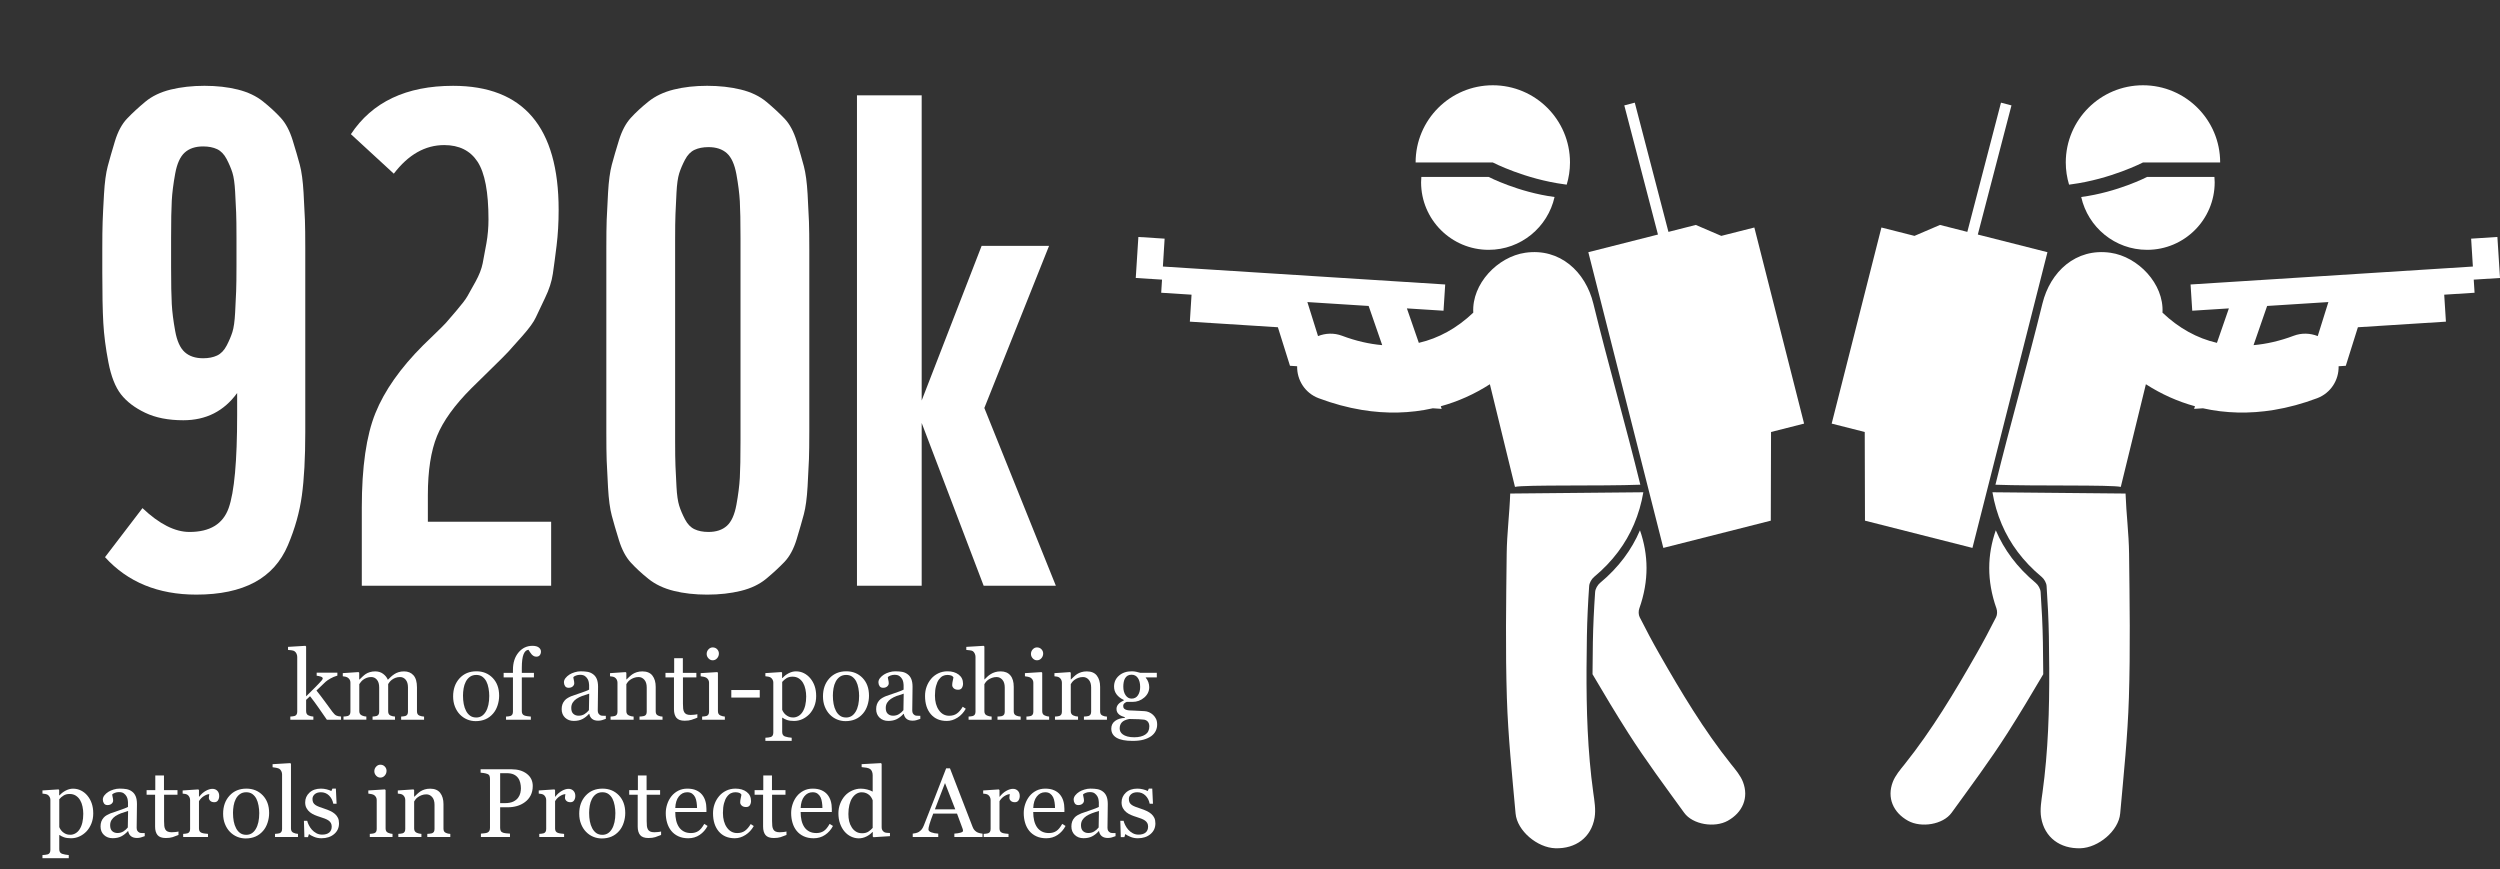 <?xml version="1.0" encoding="utf-8"?>
<!-- Generator: Adobe Illustrator 16.0.0, SVG Export Plug-In . SVG Version: 6.00 Build 0)  -->
<!DOCTYPE svg PUBLIC "-//W3C//DTD SVG 1.1//EN" "http://www.w3.org/Graphics/SVG/1.1/DTD/svg11.dtd">
<svg version="1.1" id="Layer_1" xmlns="http://www.w3.org/2000/svg" xmlns:xlink="http://www.w3.org/1999/xlink" x="0px" y="0px"
	 width="358.049px" height="124.493px" viewBox="0 0 358.049 124.493" enable-background="new 0 0 358.049 124.493"
	 xml:space="preserve">
<rect x="0" y="0" width="358.049" height="124.493" fill="#333333" stroke="none"/>
<g>
	<g>
		<path fill="#FFFFFF" d="M170.41,46.067l12.608,0.801l1.732,5.519l1.027,0.066c-0.047,1.967,1.123,3.841,3.07,4.576
			c2.086,0.786,4.157,1.344,6.193,1.68c3.518,0.58,6.93,0.491,10.169-0.234l1.269,0.082l-0.131-0.375
			c2.467-0.675,4.823-1.732,7.033-3.153c1.198,4.901,2.396,9.802,3.594,14.704c1.346-0.322,12.4-0.1,17.953-0.314
			c-2.016-8.242-4.714-17.696-6.728-25.937c-1.113-4.558-4.784-7.999-9.75-7.284c-3.937,0.567-7.681,4.439-7.447,8.58
			c-2.327,2.212-4.948,3.667-7.799,4.325l-1.709-4.936l5.246,0.333l0.241-3.758l-40.433-2.569l0.249-3.994l-3.76-0.241l-0.374,5.872
			l3.762,0.238l-0.118,1.878l4.346,0.277L170.41,46.067z M187.242,43.261l8.774,0.558l1.944,5.613
			c-1.856-0.164-3.771-0.598-5.749-1.344c-1.16-0.435-2.377-0.377-3.443,0.047L187.242,43.261z"/>
	</g>
	<g>
		<polygon fill="#FFFFFF" points="227.479,36.12 237.452,33.59 232.631,15.095 234.132,14.703 238.954,33.21 242.87,32.215 
			246.522,33.783 251.256,32.583 258.381,60.668 253.647,61.869 253.612,74.569 238.222,78.472 		"/>
	</g>
	<g>
		<path fill="#FFFFFF" d="M222.642,28.215c-0.966,4.327-4.824,7.566-9.441,7.566c-5.342,0-9.674-4.333-9.674-9.678
			c0-0.259,0.018-0.513,0.037-0.764h9.639C213.199,25.338,217.426,27.524,222.642,28.215z"/>
	</g>
	<g>
		<path fill="#FFFFFF" d="M224.069,26.4c-5.674-0.752-10.272-3.132-10.272-3.132h-10.489h-0.564c0-6.106,4.949-11.056,11.054-11.056
			c6.106,0,11.056,4.949,11.056,11.056c0,1.104-0.168,2.169-0.47,3.176C224.278,26.429,224.174,26.413,224.069,26.4z"/>
	</g>
	<g>
		<path fill="#FFFFFF" d="M228.13,91.98c0.042-2.399,0.16-4.799,0.325-7.192c0.03-0.453,0.344-1.004,0.7-1.3
			c2.693-2.239,4.541-4.774,5.721-7.54c1.21,3.473,1.328,7.182-0.096,11.202c-0.131,0.367-0.119,0.897,0.053,1.238
			c0.908,1.797,1.852,3.577,2.852,5.325c3.108,5.443,6.32,10.82,10.244,15.736c0.637,0.795,1.342,1.612,1.698,2.541
			c0.865,2.25-0.042,4.372-2.178,5.559c-1.888,1.05-5.019,0.549-6.242-1.146c-2.726-3.769-5.513-7.503-8.011-11.42
			c-1.764-2.769-3.453-5.587-5.116-8.421C228.086,95.036,228.104,93.508,228.13,91.98z"/>
	</g>
	<g>
		<path fill="#FFFFFF" d="M216.292,70.687c0-0.001,0-0.001,0-0.002l19.066-0.183c-0.271,1.59-0.711,3.121-1.338,4.59
			c-1.179,2.765-3.027,5.3-5.721,7.539c-0.357,0.298-0.669,0.848-0.699,1.301c-0.166,2.395-0.283,4.793-0.326,7.191
			c-0.026,1.528-0.043,3.057-0.051,4.584c-0.027,5.938,0.146,11.869,0.961,17.774c0.166,1.203,0.391,2.47,0.19,3.638
			c-0.483,2.83-2.707,4.453-5.618,4.368c-2.572-0.075-5.473-2.495-5.695-4.976c-0.496-5.52-1.076-11.043-1.248-16.577
			c-0.215-6.874-0.104-13.761-0.026-20.64C215.821,76.424,216.196,73.56,216.292,70.687z"/>
	</g>
</g>
<g>
	<g>
		<path fill="#FFFFFF" d="M350.059,42.204l4.347-0.277l-0.118-1.878l3.762-0.238l-0.374-5.872l-3.76,0.241l0.249,3.994
			l-40.432,2.569l0.24,3.758l5.246-0.333l-1.709,4.936c-2.851-0.657-5.472-2.113-7.799-4.325c0.234-4.141-3.511-8.013-7.446-8.58
			c-4.967-0.715-8.637,2.725-9.75,7.284c-2.015,8.239-4.713,17.695-6.728,25.938c5.552,0.213,16.604-0.008,17.952,0.313
			c1.197-4.903,2.396-9.803,3.594-14.704c2.209,1.422,4.566,2.479,7.033,3.153l-0.13,0.375l1.268-0.082
			c3.241,0.724,6.652,0.814,10.169,0.234c2.036-0.336,4.107-0.894,6.194-1.68c1.945-0.735,3.116-2.609,3.068-4.576l1.028-0.066
			l1.733-5.519l12.607-0.801L350.059,42.204z M331.944,48.135c-1.067-0.425-2.284-0.483-3.443-0.047
			c-1.977,0.746-3.892,1.18-5.749,1.344l1.945-5.613l8.773-0.558L331.944,48.135z"/>
	</g>
	<g>
		<polygon fill="#FFFFFF" points="293.235,36.12 283.261,33.59 288.082,15.095 286.581,14.703 281.759,33.21 277.843,32.215 
			274.19,33.783 269.457,32.583 262.332,60.668 267.067,61.869 267.101,74.569 282.492,78.472 		"/>
	</g>
	<g>
		<path fill="#FFFFFF" d="M298.071,28.215c0.966,4.327,4.824,7.566,9.441,7.566c5.343,0,9.675-4.333,9.675-9.678
			c0-0.259-0.019-0.513-0.038-0.764h-9.639C307.515,25.338,303.288,27.524,298.071,28.215z"/>
	</g>
	<g>
		<path fill="#FFFFFF" d="M296.644,26.4c5.674-0.752,10.273-3.132,10.273-3.132h10.49h0.563c0-6.106-4.948-11.056-11.054-11.056
			s-11.057,4.949-11.057,11.056c0,1.104,0.168,2.169,0.47,3.176C296.437,26.429,296.54,26.413,296.644,26.4z"/>
	</g>
	<g>
		<path fill="#FFFFFF" d="M292.583,91.98c-0.042-2.399-0.16-4.799-0.325-7.192c-0.03-0.453-0.344-1.004-0.7-1.3
			c-2.692-2.239-4.541-4.774-5.721-7.54c-1.21,3.473-1.328,7.182,0.096,11.202c0.131,0.367,0.119,0.897-0.053,1.238
			c-0.908,1.797-1.852,3.577-2.852,5.325c-3.108,5.443-6.32,10.82-10.244,15.736c-0.637,0.795-1.342,1.612-1.698,2.541
			c-0.864,2.25,0.042,4.372,2.179,5.559c1.887,1.05,5.018,0.549,6.241-1.146c2.726-3.769,5.513-7.503,8.011-11.42
			c1.765-2.769,3.453-5.587,5.116-8.421C292.627,95.036,292.61,93.508,292.583,91.98z"/>
	</g>
	<g>
		<path fill="#FFFFFF" d="M304.421,70.687c0-0.001,0-0.001,0-0.002l-19.066-0.183c0.271,1.59,0.711,3.121,1.338,4.59
			c1.179,2.765,3.027,5.3,5.721,7.539c0.357,0.298,0.669,0.848,0.699,1.301c0.166,2.395,0.283,4.793,0.326,7.191
			c0.026,1.528,0.043,3.057,0.051,4.584c0.027,5.938-0.145,11.869-0.961,17.774c-0.165,1.203-0.391,2.47-0.19,3.638
			c0.484,2.83,2.707,4.453,5.618,4.368c2.572-0.075,5.473-2.495,5.695-4.976c0.496-5.52,1.076-11.043,1.248-16.577
			c0.215-6.874,0.104-13.761,0.026-20.64C304.894,76.424,304.519,73.56,304.421,70.687z"/>
	</g>
</g>
<g>
	<g enable-background="new    ">
		<path fill="#FFFFFF" d="M14.651,39.02v-3.317c0-1.69,0.015-3.007,0.049-3.951c0.032-0.942,0.098-2.259,0.195-3.951
			c0.097-1.69,0.276-3.024,0.536-4c0.259-0.976,0.601-2.162,1.024-3.561c0.422-1.398,1.008-2.488,1.756-3.268
			c0.747-0.78,1.61-1.576,2.585-2.39c0.976-0.813,2.195-1.397,3.658-1.756c1.463-0.356,3.073-0.537,4.829-0.537
			s3.349,0.18,4.78,0.537c1.43,0.358,2.634,0.927,3.609,1.707c0.976,0.781,1.82,1.561,2.536,2.341
			c0.715,0.78,1.284,1.854,1.707,3.219c0.422,1.366,0.764,2.536,1.024,3.512c0.259,0.976,0.439,2.309,0.537,4
			c0.098,1.692,0.161,2.992,0.195,3.902c0.032,0.911,0.049,2.244,0.049,4v26.436c0,3.643-0.163,6.651-0.488,9.024
			c-0.326,2.375-0.992,4.748-2,7.121c-1.009,2.375-2.602,4.146-4.78,5.316c-2.18,1.17-4.96,1.756-8.341,1.756
			c-5.463,0-9.82-1.787-13.072-5.365l5.365-7.023c2.405,2.277,4.649,3.414,6.731,3.414c2.927,0,4.795-1.137,5.609-3.414
			c0.813-2.275,1.219-6.73,1.219-13.365v-3.121c-1.887,2.602-4.455,3.901-7.707,3.901c-2.146,0-3.967-0.356-5.463-1.072
			c-1.497-0.715-2.65-1.593-3.463-2.634c-0.814-1.04-1.415-2.568-1.805-4.585c-0.39-2.016-0.634-3.902-0.731-5.658
			S14.651,42.077,14.651,39.02z M24.504,34.044v4.195c0,2.407,0.032,4.179,0.098,5.316c0.064,1.139,0.227,2.423,0.488,3.853
			c0.259,1.431,0.715,2.439,1.366,3.024c0.649,0.585,1.527,0.878,2.634,0.878c0.78,0,1.446-0.13,2-0.391
			c0.552-0.259,1.007-0.731,1.366-1.414c0.356-0.683,0.634-1.333,0.829-1.951c0.195-0.617,0.325-1.544,0.39-2.78
			c0.064-1.234,0.113-2.259,0.146-3.073c0.032-0.813,0.048-2.032,0.048-3.658v-4c0-1.625-0.017-2.829-0.048-3.609
			c-0.034-0.78-0.083-1.771-0.146-2.975c-0.065-1.203-0.195-2.113-0.39-2.731c-0.195-0.618-0.473-1.268-0.829-1.951
			c-0.358-0.683-0.814-1.154-1.366-1.415c-0.554-0.259-1.22-0.39-2-0.39c-1.106,0-1.984,0.292-2.634,0.878
			c-0.651,0.585-1.106,1.594-1.366,3.024c-0.261,1.432-0.424,2.716-0.488,3.854C24.536,29.867,24.504,31.639,24.504,34.044z"/>
		<path fill="#FFFFFF" d="M63.621,20.778c-2.731,0-5.139,1.365-7.219,4.097l-6.146-5.658c3.056-4.617,7.934-6.926,14.632-6.926
			c10.08,0,15.121,5.919,15.121,17.754c0,1.821-0.098,3.528-0.293,5.121c-0.195,1.595-0.375,2.943-0.537,4.048
			c-0.163,1.107-0.536,2.261-1.121,3.463c-0.586,1.204-1.024,2.131-1.317,2.78c-0.293,0.65-0.927,1.529-1.902,2.634
			c-0.976,1.106-1.658,1.87-2.048,2.292c-0.391,0.423-1.253,1.285-2.586,2.584c-1.333,1.302-2.228,2.18-2.683,2.634
			c-2.406,2.407-4.048,4.683-4.926,6.829c-0.878,2.147-1.317,4.975-1.317,8.487v3.805h17.657v9.17H51.817V72.674
			c0-5.787,0.649-10.292,1.951-13.51c1.3-3.22,3.575-6.454,6.828-9.707c0.13-0.13,0.666-0.649,1.609-1.561
			c0.942-0.91,1.513-1.479,1.707-1.707c0.195-0.227,0.684-0.796,1.464-1.707c0.78-0.91,1.3-1.593,1.561-2.049
			c0.259-0.454,0.649-1.154,1.171-2.097c0.52-0.942,0.861-1.82,1.024-2.634c0.161-0.813,0.341-1.771,0.536-2.878
			c0.195-1.105,0.293-2.244,0.293-3.414c0-3.902-0.521-6.649-1.562-8.243C67.359,21.575,65.767,20.778,63.621,20.778z"/>
		<path fill="#FFFFFF" d="M115.908,35.703v26.046c0,1.755-0.017,3.089-0.049,4c-0.034,0.912-0.098,2.211-0.195,3.902
			s-0.277,3.023-0.536,3.998c-0.261,0.977-0.603,2.164-1.024,3.561c-0.424,1.4-1.01,2.488-1.756,3.27
			c-0.749,0.779-1.61,1.576-2.585,2.389c-0.976,0.814-2.195,1.398-3.658,1.756c-1.464,0.357-3.073,0.537-4.829,0.537
			s-3.351-0.18-4.78-0.537c-1.431-0.357-2.634-0.926-3.609-1.707c-0.976-0.779-1.821-1.561-2.536-2.34
			c-0.716-0.781-1.285-1.854-1.707-3.221c-0.424-1.365-0.765-2.535-1.024-3.512c-0.261-0.975-0.438-2.307-0.536-3.998
			s-0.163-2.992-0.195-3.902c-0.033-0.91-0.049-2.244-0.049-4V35.508c0-1.756,0.016-3.088,0.049-4
			c0.032-0.91,0.098-2.21,0.195-3.902c0.098-1.69,0.275-3.024,0.536-4c0.26-0.976,0.601-2.146,1.024-3.512
			c0.422-1.366,0.991-2.439,1.707-3.219c0.715-0.78,1.561-1.561,2.536-2.341c0.976-0.78,2.179-1.349,3.609-1.707
			c1.43-0.356,3.024-0.537,4.78-0.537s3.365,0.18,4.829,0.537c1.463,0.358,2.683,0.943,3.658,1.756
			c0.975,0.814,1.836,1.61,2.585,2.39c0.746,0.78,1.332,1.87,1.756,3.268c0.422,1.399,0.764,2.585,1.024,3.561
			c0.259,0.976,0.438,2.309,0.536,4c0.098,1.692,0.161,3.009,0.195,3.951C115.892,32.695,115.908,34.012,115.908,35.703z
			 M106.056,63.114V34.142c0-2.405-0.034-4.178-0.098-5.316c-0.065-1.137-0.229-2.422-0.488-3.854
			c-0.261-1.43-0.716-2.438-1.365-3.024c-0.651-0.585-1.529-0.878-2.634-0.878c-0.78,0-1.448,0.131-2,0.39
			c-0.554,0.261-1.009,0.731-1.365,1.415c-0.358,0.683-0.635,1.333-0.83,1.951c-0.194,0.619-0.326,1.545-0.39,2.78
			c-0.065,1.236-0.114,2.261-0.146,3.073c-0.033,0.814-0.049,2.034-0.049,3.658v28.777c0,1.627,0.016,2.83,0.049,3.609
			c0.032,0.781,0.081,1.773,0.146,2.977c0.063,1.203,0.195,2.113,0.39,2.73c0.195,0.619,0.472,1.268,0.83,1.951
			c0.356,0.684,0.812,1.156,1.365,1.414c0.552,0.262,1.22,0.391,2,0.391c1.104,0,1.982-0.293,2.634-0.877
			c0.649-0.586,1.104-1.594,1.365-3.025c0.26-1.43,0.423-2.715,0.488-3.854C106.021,67.293,106.056,65.522,106.056,63.114z"/>
		<path fill="#FFFFFF" d="M151.221,83.893H140.88l-8.877-23.315v23.315h-9.268V13.656h9.268v43.703l8.584-22.145h9.658
			l-9.268,23.217L151.221,83.893z"/>
	</g>
	<g>
		<rect y="92.493" fill="none" width="166" height="32"/>
	</g>
	<g enable-background="new    ">
		<path fill="#FFFFFF" d="M48.846,103.077h-2.034c-0.356-0.514-0.737-1.064-1.143-1.652s-0.828-1.158-1.266-1.715l-0.561,0.523v1.6
			c0,0.164,0.03,0.301,0.089,0.406c0.059,0.107,0.155,0.188,0.287,0.236c0.109,0.047,0.214,0.08,0.314,0.104
			c0.1,0.021,0.216,0.039,0.349,0.047v0.451h-3.302v-0.451c0.104-0.008,0.213-0.02,0.326-0.031c0.113-0.01,0.208-0.027,0.285-0.051
			c0.127-0.041,0.222-0.113,0.285-0.215c0.063-0.104,0.095-0.236,0.095-0.4v-7.84c0-0.168-0.035-0.326-0.106-0.475
			s-0.163-0.262-0.277-0.34c-0.096-0.072-0.245-0.119-0.448-0.143s-0.366-0.039-0.489-0.049v-0.438l2.495-0.15l0.096,0.104v7.131
			c0.355-0.355,0.74-0.736,1.153-1.145s0.76-0.771,1.043-1.09c0.037-0.041,0.076-0.096,0.12-0.162s0.065-0.119,0.065-0.16
			c0-0.123-0.099-0.215-0.297-0.275c-0.198-0.059-0.389-0.1-0.571-0.123v-0.438h2.965v0.424c-0.383,0.115-0.721,0.256-1.015,0.428
			c-0.294,0.17-0.519,0.324-0.673,0.461c-0.109,0.092-0.265,0.24-0.465,0.443c-0.201,0.205-0.481,0.475-0.842,0.807
			c0.374,0.461,0.794,1.012,1.262,1.654c0.468,0.643,0.809,1.109,1.023,1.396c0.2,0.268,0.38,0.443,0.54,0.525
			s0.392,0.133,0.697,0.15V103.077z"/>
		<path fill="#FFFFFF" d="M60.733,103.077h-3.281v-0.451c0.105-0.008,0.211-0.018,0.318-0.027c0.107-0.008,0.202-0.027,0.284-0.055
			c0.127-0.041,0.222-0.113,0.284-0.215c0.062-0.104,0.092-0.236,0.092-0.4V98.45c0-0.475-0.108-0.84-0.325-1.098
			s-0.486-0.387-0.81-0.387c-0.223,0-0.433,0.035-0.629,0.104s-0.376,0.164-0.54,0.287c-0.132,0.1-0.243,0.207-0.332,0.324
			c-0.089,0.115-0.156,0.213-0.202,0.291v3.889c0,0.16,0.027,0.291,0.082,0.393c0.055,0.104,0.148,0.182,0.28,0.236
			c0.105,0.041,0.199,0.072,0.284,0.092c0.084,0.021,0.195,0.037,0.332,0.045v0.451h-3.213v-0.451
			c0.105-0.008,0.206-0.018,0.304-0.027c0.098-0.008,0.188-0.027,0.27-0.055c0.127-0.041,0.222-0.113,0.284-0.215
			c0.062-0.104,0.092-0.236,0.092-0.4V98.45c0-0.475-0.108-0.84-0.326-1.098c-0.217-0.258-0.488-0.387-0.812-0.387
			c-0.224,0-0.434,0.035-0.63,0.105c-0.196,0.072-0.376,0.168-0.541,0.291c-0.133,0.102-0.245,0.213-0.336,0.338
			c-0.091,0.127-0.16,0.221-0.206,0.285v3.861c0,0.156,0.032,0.285,0.096,0.391c0.064,0.104,0.16,0.184,0.287,0.238
			c0.096,0.047,0.194,0.08,0.294,0.104c0.1,0.021,0.212,0.039,0.335,0.047v0.451h-3.274v-0.451c0.105-0.008,0.213-0.018,0.325-0.027
			c0.112-0.008,0.208-0.027,0.291-0.055c0.127-0.041,0.222-0.111,0.284-0.215c0.062-0.102,0.092-0.234,0.092-0.398v-4.186
			c0-0.146-0.033-0.277-0.099-0.393c-0.066-0.117-0.158-0.215-0.277-0.297c-0.086-0.055-0.194-0.1-0.321-0.135
			c-0.127-0.033-0.26-0.055-0.396-0.064v-0.451l2.256-0.15l0.096,0.096v0.965h0.048c0.114-0.115,0.253-0.248,0.417-0.404
			c0.164-0.154,0.317-0.279,0.458-0.375c0.16-0.109,0.359-0.201,0.598-0.273c0.239-0.074,0.498-0.109,0.776-0.109
			c0.438,0,0.813,0.117,1.128,0.352s0.54,0.518,0.677,0.852c0.164-0.16,0.308-0.301,0.433-0.422c0.125-0.119,0.29-0.248,0.495-0.385
			c0.173-0.119,0.376-0.215,0.611-0.287c0.234-0.074,0.495-0.109,0.781-0.109c0.569,0,1.019,0.186,1.352,0.561
			c0.332,0.373,0.498,0.947,0.498,1.723v3.424c0,0.16,0.027,0.291,0.082,0.393c0.055,0.104,0.148,0.182,0.28,0.236
			c0.105,0.041,0.208,0.072,0.311,0.092c0.103,0.021,0.218,0.037,0.345,0.045V103.077z"/>
		<path fill="#FFFFFF" d="M71.486,99.639c0,0.473-0.075,0.939-0.226,1.396c-0.151,0.459-0.365,0.848-0.644,1.166
			c-0.315,0.365-0.68,0.637-1.095,0.814s-0.881,0.266-1.396,0.266c-0.429,0-0.837-0.08-1.225-0.242s-0.732-0.398-1.033-0.707
			c-0.296-0.307-0.533-0.678-0.708-1.119c-0.175-0.439-0.263-0.932-0.263-1.479c0-1.053,0.307-1.914,0.92-2.584
			c0.613-0.67,1.417-1.006,2.412-1.006c0.944,0,1.723,0.318,2.337,0.953C71.18,97.735,71.486,98.581,71.486,99.639z M70.071,99.653
			c0-0.342-0.034-0.703-0.103-1.084c-0.069-0.381-0.171-0.703-0.309-0.967c-0.146-0.283-0.338-0.51-0.575-0.682
			c-0.237-0.17-0.527-0.256-0.87-0.256c-0.352,0-0.652,0.088-0.9,0.26c-0.249,0.174-0.451,0.41-0.606,0.711
			c-0.146,0.279-0.249,0.596-0.309,0.951c-0.059,0.355-0.089,0.699-0.089,1.031c0,0.438,0.035,0.842,0.106,1.213
			c0.071,0.373,0.184,0.703,0.339,0.996c0.155,0.291,0.35,0.52,0.585,0.686c0.235,0.168,0.526,0.25,0.873,0.25
			c0.571,0,1.023-0.275,1.356-0.826C69.905,101.383,70.071,100.624,70.071,99.653z"/>
		<path fill="#FFFFFF" d="M77.475,93.315c0,0.205-0.055,0.379-0.164,0.52c-0.109,0.143-0.275,0.213-0.499,0.213
			c-0.142,0-0.266-0.029-0.372-0.09c-0.107-0.059-0.207-0.139-0.298-0.238c-0.091-0.102-0.176-0.215-0.253-0.342
			c-0.077-0.129-0.144-0.23-0.198-0.309c-0.306,0.014-0.541,0.227-0.708,0.639c-0.166,0.412-0.249,1.066-0.249,1.967v0.689h1.736
			v0.656h-1.736v4.84c0,0.16,0.03,0.289,0.093,0.391c0.061,0.1,0.158,0.176,0.29,0.225c0.109,0.041,0.255,0.074,0.438,0.1
			s0.34,0.043,0.472,0.051v0.451h-3.555v-0.451c0.105-0.008,0.213-0.018,0.325-0.027c0.112-0.008,0.208-0.027,0.291-0.055
			c0.128-0.041,0.222-0.113,0.284-0.215c0.061-0.104,0.092-0.236,0.092-0.4V97.02h-1.333v-0.656h1.333v-0.43
			c0-1.023,0.266-1.852,0.796-2.486c0.531-0.635,1.195-0.953,1.993-0.953c0.405,0,0.711,0.08,0.916,0.24
			C77.372,92.893,77.475,93.088,77.475,93.315z"/>
		<path fill="#FFFFFF" d="M86.771,102.954c-0.214,0.078-0.402,0.141-0.564,0.188c-0.161,0.049-0.345,0.072-0.55,0.072
			c-0.355,0-0.64-0.082-0.851-0.25c-0.213-0.166-0.348-0.408-0.407-0.727h-0.041c-0.296,0.328-0.614,0.578-0.954,0.752
			c-0.339,0.172-0.748,0.26-1.227,0.26c-0.506,0-0.922-0.156-1.248-0.465c-0.325-0.311-0.488-0.717-0.488-1.217
			c0-0.26,0.036-0.492,0.109-0.697s0.183-0.391,0.328-0.555c0.114-0.137,0.265-0.258,0.451-0.365s0.362-0.193,0.526-0.256
			c0.205-0.078,0.621-0.221,1.247-0.432c0.627-0.209,1.05-0.373,1.269-0.492v-0.676c0-0.061-0.013-0.174-0.038-0.342
			c-0.024-0.17-0.078-0.328-0.16-0.479c-0.091-0.17-0.22-0.316-0.387-0.441c-0.166-0.125-0.401-0.188-0.707-0.188
			c-0.21,0-0.404,0.035-0.584,0.105c-0.181,0.07-0.307,0.145-0.38,0.223c0,0.09,0.021,0.225,0.065,0.402
			c0.043,0.178,0.064,0.342,0.064,0.492c0,0.16-0.072,0.307-0.215,0.438c-0.145,0.133-0.344,0.199-0.599,0.199
			c-0.228,0-0.396-0.082-0.503-0.244c-0.106-0.16-0.16-0.342-0.16-0.543c0-0.209,0.074-0.41,0.223-0.602
			c0.147-0.191,0.34-0.361,0.577-0.512c0.205-0.129,0.453-0.236,0.745-0.326c0.292-0.088,0.576-0.133,0.854-0.133
			c0.383,0,0.717,0.027,1.001,0.078c0.285,0.053,0.544,0.166,0.776,0.34c0.232,0.168,0.409,0.396,0.53,0.686
			c0.12,0.291,0.181,0.662,0.181,1.119c0,0.65-0.007,1.229-0.021,1.732s-0.021,1.055-0.021,1.65c0,0.178,0.03,0.32,0.093,0.424
			c0.061,0.105,0.155,0.193,0.283,0.268c0.068,0.041,0.177,0.063,0.324,0.068c0.148,0.004,0.3,0.006,0.455,0.006V102.954z
			 M84.386,99.344c-0.388,0.115-0.727,0.227-1.019,0.336s-0.563,0.246-0.813,0.412c-0.228,0.154-0.408,0.338-0.54,0.551
			s-0.198,0.465-0.198,0.758c0,0.379,0.099,0.656,0.298,0.834c0.197,0.18,0.449,0.268,0.755,0.268c0.323,0,0.608-0.078,0.854-0.236
			c0.246-0.156,0.453-0.344,0.622-0.559L84.386,99.344z"/>
		<path fill="#FFFFFF" d="M94.886,103.077h-3.295v-0.451c0.104-0.008,0.22-0.018,0.345-0.027c0.126-0.008,0.229-0.027,0.312-0.055
			c0.128-0.041,0.222-0.113,0.284-0.215c0.061-0.104,0.092-0.236,0.092-0.4v-3.465c0-0.479-0.113-0.848-0.339-1.107
			c-0.227-0.26-0.502-0.391-0.826-0.391c-0.242,0-0.464,0.037-0.664,0.113c-0.201,0.074-0.38,0.168-0.535,0.277
			c-0.15,0.104-0.271,0.217-0.359,0.338s-0.154,0.217-0.195,0.291v3.875c0,0.156,0.032,0.283,0.096,0.383
			c0.063,0.102,0.159,0.178,0.287,0.232c0.096,0.047,0.199,0.08,0.312,0.104c0.111,0.021,0.227,0.039,0.345,0.047v0.451h-3.302
			v-0.451c0.104-0.008,0.213-0.018,0.324-0.027c0.112-0.008,0.209-0.027,0.291-0.055c0.128-0.041,0.223-0.111,0.283-0.215
			c0.063-0.102,0.093-0.234,0.093-0.398v-4.158c0-0.156-0.033-0.297-0.099-0.428c-0.066-0.129-0.159-0.234-0.277-0.316
			c-0.087-0.055-0.189-0.096-0.308-0.121c-0.118-0.023-0.246-0.041-0.383-0.051v-0.451l2.242-0.15l0.096,0.096v0.951h0.034
			c0.109-0.109,0.246-0.24,0.41-0.395c0.164-0.152,0.319-0.275,0.465-0.371c0.169-0.109,0.369-0.201,0.602-0.273
			c0.232-0.074,0.494-0.109,0.786-0.109c0.647,0,1.127,0.201,1.438,0.604c0.313,0.404,0.469,0.941,0.469,1.611v3.506
			c0,0.16,0.027,0.289,0.082,0.387s0.148,0.174,0.28,0.229c0.109,0.047,0.204,0.078,0.284,0.096c0.079,0.02,0.189,0.033,0.331,0.041
			V103.077z"/>
		<path fill="#FFFFFF" d="M99.876,102.784c-0.296,0.123-0.576,0.227-0.841,0.311s-0.588,0.127-0.971,0.127
			c-0.565,0-0.963-0.143-1.193-0.428c-0.229-0.285-0.345-0.688-0.345-1.207V97.02H95.31v-0.656h1.244v-2.098h1.244v2.098h1.935
			v0.656h-1.921v3.768c0,0.281,0.011,0.518,0.03,0.707c0.021,0.189,0.07,0.354,0.147,0.496c0.073,0.131,0.183,0.232,0.328,0.301
			s0.342,0.102,0.588,0.102c0.114,0,0.281-0.01,0.503-0.031c0.221-0.02,0.377-0.045,0.468-0.078V102.784z"/>
		<path fill="#FFFFFF" d="M103.813,103.077h-3.254v-0.451c0.104-0.008,0.213-0.018,0.324-0.027c0.112-0.008,0.209-0.027,0.291-0.055
			c0.128-0.041,0.223-0.111,0.283-0.215c0.063-0.102,0.093-0.234,0.093-0.398v-4.158c0-0.146-0.033-0.279-0.099-0.4
			c-0.066-0.121-0.159-0.221-0.277-0.303c-0.087-0.055-0.212-0.102-0.376-0.141s-0.314-0.063-0.451-0.072v-0.451l2.379-0.15
			l0.096,0.096v5.496c0,0.16,0.03,0.293,0.092,0.396c0.061,0.105,0.157,0.184,0.288,0.232c0.1,0.041,0.197,0.074,0.292,0.1
			c0.096,0.025,0.201,0.043,0.319,0.051V103.077z M102.959,93.596c0,0.26-0.085,0.486-0.257,0.68
			c-0.17,0.193-0.381,0.291-0.632,0.291c-0.232,0-0.435-0.094-0.604-0.277c-0.172-0.186-0.257-0.395-0.257-0.633
			c0-0.25,0.085-0.469,0.257-0.656c0.17-0.186,0.372-0.279,0.604-0.279c0.26,0,0.473,0.088,0.64,0.262
			C102.876,93.159,102.959,93.364,102.959,93.596z"/>
		<path fill="#FFFFFF" d="M108.811,99.905h-4.074v-1.08h4.074V99.905z"/>
		<path fill="#FFFFFF" d="M116.043,97.137c0.269,0.318,0.478,0.689,0.626,1.109c0.147,0.422,0.222,0.904,0.222,1.447
			c0,0.533-0.089,1.02-0.267,1.459s-0.412,0.814-0.704,1.125c-0.306,0.314-0.645,0.555-1.019,0.725
			c-0.374,0.168-0.771,0.252-1.189,0.252c-0.405,0-0.738-0.045-0.998-0.137c-0.26-0.09-0.472-0.197-0.636-0.32h-0.055v2.027
			c0,0.164,0.032,0.303,0.096,0.412s0.162,0.189,0.294,0.24c0.109,0.041,0.266,0.08,0.469,0.119c0.202,0.039,0.37,0.061,0.502,0.064
			v0.451h-3.767v-0.451c0.142-0.008,0.278-0.02,0.41-0.033s0.251-0.037,0.355-0.068c0.137-0.047,0.232-0.125,0.287-0.24
			c0.055-0.113,0.082-0.248,0.082-0.402v-7.172c0-0.137-0.034-0.268-0.103-0.396c-0.068-0.127-0.157-0.23-0.267-0.307
			c-0.082-0.055-0.196-0.098-0.342-0.127s-0.287-0.049-0.424-0.059v-0.451l2.297-0.15l0.096,0.082v0.76l0.055,0.014
			c0.237-0.273,0.531-0.502,0.882-0.684c0.351-0.184,0.699-0.273,1.046-0.273c0.419,0,0.804,0.088,1.151,0.266
			C115.493,96.596,115.792,96.836,116.043,97.137z M114.929,101.983c0.183-0.281,0.316-0.609,0.403-0.984
			c0.087-0.373,0.13-0.791,0.13-1.25c0-0.338-0.036-0.682-0.109-1.033c-0.073-0.35-0.187-0.656-0.342-0.916
			c-0.155-0.264-0.357-0.479-0.608-0.643s-0.552-0.246-0.902-0.246c-0.337,0-0.624,0.074-0.861,0.223s-0.442,0.324-0.615,0.529
			v3.986c0.041,0.123,0.108,0.25,0.202,0.383c0.093,0.131,0.196,0.246,0.311,0.342c0.142,0.113,0.294,0.205,0.458,0.275
			c0.164,0.072,0.364,0.107,0.602,0.107c0.255,0,0.501-0.068,0.738-0.203C114.571,102.42,114.77,102.229,114.929,101.983z"/>
		<path fill="#FFFFFF" d="M124.458,99.639c0,0.473-0.075,0.939-0.226,1.396c-0.15,0.459-0.365,0.848-0.644,1.166
			c-0.314,0.365-0.68,0.637-1.095,0.814s-0.881,0.266-1.396,0.266c-0.429,0-0.837-0.08-1.225-0.242s-0.732-0.398-1.033-0.707
			c-0.297-0.307-0.532-0.678-0.708-1.119c-0.176-0.439-0.264-0.932-0.264-1.479c0-1.053,0.307-1.914,0.92-2.584
			c0.614-0.67,1.418-1.006,2.412-1.006c0.944,0,1.724,0.318,2.338,0.953C124.151,97.735,124.458,98.581,124.458,99.639z
			 M123.043,99.653c0-0.342-0.034-0.703-0.103-1.084s-0.172-0.703-0.309-0.967c-0.146-0.283-0.338-0.51-0.575-0.682
			c-0.237-0.17-0.527-0.256-0.87-0.256c-0.352,0-0.651,0.088-0.9,0.26c-0.248,0.174-0.45,0.41-0.605,0.711
			c-0.146,0.279-0.249,0.596-0.309,0.951s-0.089,0.699-0.089,1.031c0,0.438,0.035,0.842,0.106,1.213
			c0.07,0.373,0.184,0.703,0.339,0.996c0.155,0.291,0.351,0.52,0.585,0.686c0.235,0.168,0.526,0.25,0.873,0.25
			c0.571,0,1.023-0.275,1.356-0.826C122.876,101.383,123.043,100.624,123.043,99.653z"/>
		<path fill="#FFFFFF" d="M131.813,102.954c-0.214,0.078-0.402,0.141-0.564,0.188c-0.161,0.049-0.345,0.072-0.55,0.072
			c-0.355,0-0.64-0.082-0.851-0.25c-0.213-0.166-0.348-0.408-0.407-0.727H129.4c-0.296,0.328-0.614,0.578-0.954,0.752
			c-0.339,0.172-0.748,0.26-1.227,0.26c-0.506,0-0.922-0.156-1.248-0.465c-0.325-0.311-0.488-0.717-0.488-1.217
			c0-0.26,0.036-0.492,0.109-0.697s0.183-0.391,0.328-0.555c0.114-0.137,0.265-0.258,0.451-0.365s0.362-0.193,0.526-0.256
			c0.205-0.078,0.621-0.221,1.247-0.432c0.627-0.209,1.05-0.373,1.269-0.492v-0.676c0-0.061-0.013-0.174-0.038-0.342
			c-0.024-0.17-0.078-0.328-0.16-0.479c-0.091-0.17-0.22-0.316-0.387-0.441c-0.166-0.125-0.401-0.188-0.707-0.188
			c-0.21,0-0.404,0.035-0.584,0.105c-0.181,0.07-0.307,0.145-0.38,0.223c0,0.09,0.021,0.225,0.065,0.402
			c0.043,0.178,0.064,0.342,0.064,0.492c0,0.16-0.072,0.307-0.215,0.438c-0.145,0.133-0.344,0.199-0.599,0.199
			c-0.228,0-0.396-0.082-0.503-0.244c-0.106-0.16-0.16-0.342-0.16-0.543c0-0.209,0.074-0.41,0.223-0.602
			c0.147-0.191,0.34-0.361,0.577-0.512c0.205-0.129,0.453-0.236,0.745-0.326c0.292-0.088,0.576-0.133,0.854-0.133
			c0.383,0,0.717,0.027,1.001,0.078c0.285,0.053,0.544,0.166,0.776,0.34c0.232,0.168,0.409,0.396,0.53,0.686
			c0.12,0.291,0.181,0.662,0.181,1.119c0,0.65-0.007,1.229-0.021,1.732s-0.021,1.055-0.021,1.65c0,0.178,0.03,0.32,0.093,0.424
			c0.061,0.105,0.155,0.193,0.283,0.268c0.068,0.041,0.177,0.063,0.324,0.068c0.148,0.004,0.3,0.006,0.455,0.006V102.954z
			 M129.428,99.344c-0.388,0.115-0.727,0.227-1.019,0.336s-0.563,0.246-0.813,0.412c-0.228,0.154-0.408,0.338-0.54,0.551
			s-0.198,0.465-0.198,0.758c0,0.379,0.099,0.656,0.298,0.834c0.197,0.18,0.449,0.268,0.755,0.268c0.323,0,0.608-0.078,0.854-0.236
			c0.246-0.156,0.453-0.344,0.622-0.559L129.428,99.344z"/>
		<path fill="#FFFFFF" d="M135.601,103.254c-0.976,0-1.738-0.322-2.29-0.971c-0.552-0.646-0.827-1.516-0.827-2.604
			c0-0.475,0.074-0.918,0.223-1.33c0.147-0.412,0.363-0.787,0.646-1.125c0.269-0.322,0.606-0.584,1.012-0.783
			c0.405-0.197,0.848-0.297,1.326-0.297c0.661,0,1.198,0.158,1.613,0.475c0.415,0.318,0.622,0.75,0.622,1.297
			c0,0.227-0.055,0.43-0.164,0.604c-0.109,0.176-0.289,0.264-0.54,0.264c-0.269,0-0.478-0.068-0.626-0.203
			c-0.147-0.137-0.222-0.289-0.222-0.457c0-0.205,0.027-0.414,0.082-0.631c0.055-0.215,0.087-0.373,0.096-0.473
			c-0.082-0.141-0.203-0.236-0.365-0.283c-0.161-0.049-0.335-0.072-0.521-0.072c-0.218,0-0.426,0.047-0.624,0.141
			c-0.197,0.094-0.39,0.266-0.576,0.516c-0.168,0.229-0.304,0.535-0.408,0.924c-0.105,0.387-0.157,0.85-0.157,1.387
			c0,0.848,0.188,1.539,0.563,2.074c0.375,0.537,0.867,0.805,1.478,0.805c0.441,0,0.811-0.107,1.108-0.324
			c0.299-0.215,0.575-0.537,0.83-0.969l0.437,0.287c-0.301,0.539-0.697,0.965-1.189,1.279S136.125,103.254,135.601,103.254z"/>
		<path fill="#FFFFFF" d="M146.176,103.077h-3.315v-0.451c0.104-0.008,0.221-0.018,0.349-0.027c0.128-0.008,0.232-0.027,0.314-0.055
			c0.128-0.041,0.222-0.113,0.284-0.215c0.061-0.104,0.092-0.236,0.092-0.4v-3.465c0-0.479-0.113-0.848-0.339-1.107
			c-0.227-0.26-0.502-0.391-0.826-0.391c-0.237,0-0.458,0.037-0.661,0.113c-0.203,0.074-0.385,0.168-0.545,0.277
			c-0.155,0.113-0.273,0.227-0.356,0.342c-0.082,0.113-0.146,0.209-0.191,0.287v3.875c0,0.156,0.03,0.283,0.093,0.383
			c0.061,0.102,0.155,0.178,0.283,0.232c0.101,0.047,0.204,0.08,0.311,0.104c0.107,0.021,0.225,0.039,0.353,0.047v0.451h-3.302
			v-0.451c0.104-0.008,0.213-0.02,0.326-0.031c0.113-0.01,0.208-0.027,0.285-0.051c0.126-0.041,0.222-0.113,0.285-0.215
			c0.063-0.104,0.095-0.236,0.095-0.4v-7.854c0-0.154-0.035-0.311-0.106-0.465c-0.07-0.154-0.162-0.271-0.276-0.35
			c-0.082-0.059-0.227-0.102-0.435-0.125c-0.207-0.025-0.374-0.043-0.502-0.053v-0.438l2.495-0.15l0.096,0.104v4.703h0.027
			c0.15-0.15,0.287-0.285,0.411-0.4c0.123-0.117,0.285-0.238,0.486-0.365c0.173-0.109,0.377-0.201,0.612-0.273
			c0.235-0.074,0.499-0.109,0.791-0.109c0.603,0,1.065,0.189,1.39,0.57s0.486,0.928,0.486,1.645v3.506
			c0,0.16,0.028,0.289,0.086,0.387s0.152,0.174,0.286,0.229c0.105,0.041,0.2,0.072,0.285,0.092c0.085,0.021,0.196,0.037,0.334,0.045
			V103.077z"/>
		<path fill="#FFFFFF" d="M150.257,103.077h-3.254v-0.451c0.104-0.008,0.213-0.018,0.324-0.027c0.112-0.008,0.209-0.027,0.291-0.055
			c0.128-0.041,0.223-0.111,0.283-0.215c0.063-0.102,0.093-0.234,0.093-0.398v-4.158c0-0.146-0.033-0.279-0.099-0.4
			c-0.066-0.121-0.159-0.221-0.277-0.303c-0.087-0.055-0.212-0.102-0.376-0.141s-0.314-0.063-0.451-0.072v-0.451l2.379-0.15
			l0.096,0.096v5.496c0,0.16,0.03,0.293,0.092,0.396c0.061,0.105,0.157,0.184,0.288,0.232c0.1,0.041,0.197,0.074,0.292,0.1
			c0.096,0.025,0.201,0.043,0.319,0.051V103.077z M149.402,93.596c0,0.26-0.085,0.486-0.257,0.68
			c-0.17,0.193-0.381,0.291-0.632,0.291c-0.232,0-0.435-0.094-0.604-0.277c-0.172-0.186-0.257-0.395-0.257-0.633
			c0-0.25,0.085-0.469,0.257-0.656c0.17-0.186,0.372-0.279,0.604-0.279c0.26,0,0.473,0.088,0.64,0.262
			C149.319,93.159,149.402,93.364,149.402,93.596z"/>
		<path fill="#FFFFFF" d="M158.535,103.077h-3.295v-0.451c0.104-0.008,0.22-0.018,0.345-0.027c0.126-0.008,0.229-0.027,0.312-0.055
			c0.128-0.041,0.222-0.113,0.284-0.215c0.061-0.104,0.092-0.236,0.092-0.4v-3.465c0-0.479-0.113-0.848-0.339-1.107
			c-0.227-0.26-0.502-0.391-0.826-0.391c-0.242,0-0.464,0.037-0.664,0.113c-0.201,0.074-0.38,0.168-0.535,0.277
			c-0.15,0.104-0.271,0.217-0.359,0.338s-0.154,0.217-0.195,0.291v3.875c0,0.156,0.032,0.283,0.096,0.383
			c0.063,0.102,0.159,0.178,0.287,0.232c0.096,0.047,0.199,0.08,0.312,0.104c0.111,0.021,0.227,0.039,0.345,0.047v0.451h-3.302
			v-0.451c0.104-0.008,0.213-0.018,0.324-0.027c0.112-0.008,0.209-0.027,0.291-0.055c0.128-0.041,0.223-0.111,0.283-0.215
			c0.063-0.102,0.093-0.234,0.093-0.398v-4.158c0-0.156-0.033-0.297-0.099-0.428c-0.066-0.129-0.159-0.234-0.277-0.316
			c-0.087-0.055-0.189-0.096-0.308-0.121c-0.118-0.023-0.246-0.041-0.383-0.051v-0.451l2.242-0.15l0.096,0.096v0.951h0.034
			c0.109-0.109,0.246-0.24,0.41-0.395c0.164-0.152,0.319-0.275,0.465-0.371c0.169-0.109,0.369-0.201,0.602-0.273
			c0.232-0.074,0.494-0.109,0.786-0.109c0.647,0,1.127,0.201,1.438,0.604c0.313,0.404,0.469,0.941,0.469,1.611v3.506
			c0,0.16,0.027,0.289,0.082,0.387s0.148,0.174,0.28,0.229c0.109,0.047,0.204,0.078,0.284,0.096c0.079,0.02,0.189,0.033,0.331,0.041
			V103.077z"/>
		<path fill="#FFFFFF" d="M165.139,102.379c0.183,0.174,0.326,0.369,0.431,0.588s0.157,0.49,0.157,0.814
			c0,0.322-0.07,0.627-0.212,0.912s-0.355,0.531-0.643,0.742c-0.306,0.213-0.67,0.381-1.094,0.498
			c-0.424,0.119-0.948,0.178-1.572,0.178c-1.021,0-1.784-0.148-2.29-0.447s-0.759-0.734-0.759-1.309
			c0-0.465,0.183-0.832,0.547-1.102c0.364-0.268,0.829-0.414,1.395-0.438v-0.096c-0.137-0.041-0.278-0.092-0.424-0.154
			c-0.146-0.061-0.271-0.133-0.376-0.215c-0.118-0.096-0.214-0.209-0.287-0.338c-0.073-0.131-0.109-0.291-0.109-0.482
			c0-0.24,0.085-0.463,0.257-0.666c0.17-0.203,0.429-0.377,0.775-0.523v-0.102c-0.438-0.205-0.777-0.469-1.019-0.791
			c-0.241-0.32-0.362-0.693-0.362-1.117c0-0.637,0.238-1.162,0.715-1.572c0.476-0.41,1.085-0.615,1.828-0.615
			c0.205,0,0.409,0.021,0.611,0.063c0.203,0.041,0.409,0.094,0.619,0.156h2.352v0.656h-1.586v0.041
			c0.169,0.197,0.294,0.412,0.376,0.65c0.082,0.236,0.123,0.469,0.123,0.697c0,0.592-0.24,1.094-0.722,1.504
			c-0.48,0.41-1.04,0.615-1.678,0.615h-0.827c-0.104,0.035-0.214,0.102-0.328,0.197s-0.171,0.227-0.171,0.391
			c0,0.168,0.048,0.297,0.144,0.385c0.096,0.09,0.212,0.15,0.349,0.182c0.132,0.037,0.286,0.061,0.461,0.068
			c0.176,0.01,0.357,0.016,0.544,0.021c0.2,0.004,0.476,0.018,0.823,0.041c0.35,0.021,0.597,0.035,0.742,0.041
			c0.21,0.008,0.42,0.059,0.633,0.15C164.772,102.094,164.966,102.221,165.139,102.379z M164.605,104.034
			c0-0.254-0.06-0.465-0.178-0.629s-0.299-0.275-0.54-0.334c-0.128-0.02-0.39-0.039-0.786-0.063
			c-0.396-0.021-0.856-0.033-1.381-0.033c-0.492,0.096-0.842,0.256-1.05,0.48c-0.207,0.227-0.311,0.518-0.311,0.873
			c0,0.158,0.034,0.313,0.103,0.457c0.068,0.146,0.187,0.281,0.355,0.404c0.159,0.117,0.374,0.215,0.643,0.289
			c0.269,0.076,0.597,0.113,0.984,0.113c0.67,0,1.197-0.129,1.583-0.387C164.413,104.95,164.605,104.559,164.605,104.034z
			 M163.293,98.381c0-0.533-0.108-0.959-0.325-1.275c-0.216-0.316-0.521-0.475-0.912-0.475c-0.214,0-0.397,0.043-0.551,0.133
			c-0.152,0.088-0.276,0.215-0.372,0.379c-0.091,0.15-0.156,0.332-0.194,0.543c-0.039,0.213-0.059,0.43-0.059,0.654
			c0,0.506,0.11,0.918,0.332,1.236c0.221,0.32,0.507,0.479,0.857,0.479c0.392,0,0.693-0.158,0.906-0.475
			C163.187,99.264,163.293,98.864,163.293,98.381z"/>
	</g>
	<g enable-background="new    ">
		<path fill="#FFFFFF" d="M12.507,113.936c0.269,0.32,0.478,0.689,0.625,1.111s0.222,0.904,0.222,1.445
			c0,0.533-0.089,1.02-0.267,1.461c-0.178,0.439-0.413,0.814-0.704,1.123c-0.305,0.314-0.645,0.557-1.019,0.725
			c-0.374,0.17-0.77,0.254-1.189,0.254c-0.406,0-0.738-0.047-0.998-0.137c-0.26-0.092-0.472-0.199-0.636-0.322H8.487v2.029
			c0,0.164,0.032,0.301,0.096,0.41s0.162,0.189,0.294,0.24c0.109,0.041,0.266,0.08,0.468,0.119s0.37,0.061,0.502,0.066v0.451H6.081
			v-0.451c0.141-0.01,0.278-0.021,0.41-0.035s0.25-0.035,0.355-0.068c0.137-0.045,0.232-0.125,0.287-0.238
			c0.055-0.115,0.082-0.248,0.082-0.404v-7.17c0-0.137-0.034-0.27-0.103-0.396c-0.068-0.129-0.157-0.23-0.267-0.309
			c-0.082-0.055-0.196-0.096-0.342-0.125c-0.146-0.031-0.287-0.051-0.424-0.059v-0.451l2.297-0.15l0.096,0.082v0.758l0.055,0.014
			c0.237-0.273,0.531-0.5,0.882-0.684c0.351-0.182,0.7-0.273,1.046-0.273c0.419,0,0.803,0.09,1.152,0.268
			S12.256,113.635,12.507,113.936z M11.393,118.784c0.182-0.283,0.317-0.611,0.403-0.984c0.086-0.375,0.13-0.791,0.13-1.252
			c0-0.336-0.037-0.682-0.109-1.031c-0.073-0.352-0.187-0.656-0.342-0.916c-0.155-0.266-0.358-0.479-0.608-0.643
			s-0.551-0.246-0.902-0.246c-0.337,0-0.625,0.074-0.861,0.223c-0.237,0.146-0.442,0.324-0.615,0.529v3.984
			c0.041,0.123,0.108,0.252,0.202,0.383c0.093,0.133,0.197,0.246,0.311,0.342c0.141,0.115,0.294,0.207,0.458,0.277
			s0.365,0.105,0.602,0.105c0.255,0,0.501-0.066,0.738-0.201S11.233,119.03,11.393,118.784z"/>
		<path fill="#FFFFFF" d="M20.73,119.754c-0.214,0.076-0.402,0.141-0.564,0.188c-0.162,0.049-0.345,0.072-0.55,0.072
			c-0.355,0-0.639-0.084-0.851-0.25s-0.348-0.408-0.407-0.729h-0.041c-0.296,0.328-0.614,0.58-0.954,0.752
			c-0.339,0.174-0.749,0.26-1.227,0.26c-0.506,0-0.922-0.154-1.248-0.465c-0.326-0.309-0.489-0.715-0.489-1.217
			c0-0.26,0.037-0.492,0.109-0.697s0.182-0.389,0.328-0.553c0.114-0.137,0.264-0.26,0.451-0.365
			c0.187-0.107,0.362-0.193,0.526-0.258c0.205-0.076,0.621-0.221,1.248-0.43c0.626-0.211,1.049-0.375,1.268-0.492v-0.678
			c0-0.059-0.013-0.172-0.038-0.342c-0.025-0.168-0.079-0.328-0.161-0.479c-0.091-0.168-0.22-0.314-0.386-0.439
			c-0.167-0.127-0.402-0.189-0.708-0.189c-0.209,0-0.404,0.035-0.584,0.107c-0.18,0.07-0.307,0.145-0.379,0.221
			c0,0.092,0.021,0.227,0.065,0.404s0.065,0.342,0.065,0.492c0,0.158-0.072,0.305-0.215,0.438c-0.144,0.131-0.343,0.197-0.598,0.197
			c-0.228,0-0.396-0.08-0.502-0.242s-0.161-0.344-0.161-0.543c0-0.211,0.074-0.41,0.222-0.602s0.341-0.363,0.578-0.514
			c0.205-0.127,0.454-0.234,0.745-0.324c0.292-0.088,0.577-0.133,0.854-0.133c0.383,0,0.717,0.025,1.001,0.078
			s0.543,0.166,0.776,0.338c0.232,0.17,0.409,0.398,0.53,0.688s0.181,0.662,0.181,1.117c0,0.652-0.007,1.23-0.021,1.734
			c-0.014,0.502-0.021,1.053-0.021,1.65c0,0.178,0.031,0.318,0.092,0.424c0.062,0.104,0.156,0.193,0.284,0.266
			c0.068,0.041,0.177,0.064,0.325,0.068c0.148,0.006,0.3,0.008,0.455,0.008V119.754z M18.345,116.145
			c-0.387,0.113-0.727,0.227-1.019,0.336s-0.563,0.246-0.813,0.41c-0.228,0.156-0.408,0.34-0.54,0.551
			c-0.132,0.213-0.198,0.465-0.198,0.758c0,0.379,0.099,0.658,0.297,0.836s0.45,0.268,0.755,0.268c0.324,0,0.608-0.08,0.854-0.236
			c0.246-0.158,0.454-0.344,0.622-0.559L18.345,116.145z"/>
		<path fill="#FFFFFF" d="M25.563,119.583c-0.296,0.123-0.577,0.227-0.841,0.313c-0.264,0.084-0.588,0.125-0.971,0.125
			c-0.565,0-0.963-0.143-1.193-0.426c-0.23-0.285-0.345-0.688-0.345-1.207v-4.566h-1.217v-0.656h1.244v-2.1h1.244v2.1h1.935v0.656
			h-1.921v3.766c0,0.283,0.01,0.52,0.031,0.709c0.021,0.188,0.069,0.354,0.147,0.494c0.073,0.133,0.182,0.232,0.328,0.301
			s0.342,0.104,0.588,0.104c0.114,0,0.281-0.01,0.502-0.031c0.221-0.02,0.377-0.047,0.468-0.078V119.583z"/>
		<path fill="#FFFFFF" d="M31.395,114.004c0,0.232-0.057,0.439-0.171,0.619s-0.29,0.27-0.526,0.27c-0.255,0-0.45-0.066-0.584-0.197
			c-0.134-0.133-0.202-0.279-0.202-0.438c0-0.102,0.008-0.191,0.024-0.273s0.031-0.164,0.044-0.246c-0.214,0-0.465,0.086-0.752,0.26
			c-0.287,0.172-0.531,0.418-0.731,0.738v3.924c0,0.158,0.031,0.289,0.092,0.389c0.062,0.102,0.158,0.176,0.291,0.227
			c0.114,0.045,0.261,0.08,0.441,0.102c0.18,0.023,0.336,0.039,0.468,0.049v0.451h-3.555v-0.451c0.105-0.01,0.213-0.02,0.325-0.027
			c0.112-0.01,0.208-0.027,0.291-0.055c0.127-0.041,0.222-0.113,0.284-0.215c0.062-0.104,0.092-0.236,0.092-0.4v-4.158
			c0-0.141-0.033-0.279-0.099-0.416s-0.158-0.246-0.277-0.328c-0.086-0.055-0.189-0.094-0.308-0.119s-0.246-0.043-0.383-0.051
			v-0.451l2.242-0.15l0.096,0.096v0.949h0.034c0.283-0.369,0.597-0.648,0.943-0.84s0.663-0.287,0.95-0.287s0.521,0.094,0.701,0.279
			C31.305,113.44,31.395,113.69,31.395,114.004z"/>
		<path fill="#FFFFFF" d="M38.545,116.438c0,0.475-0.075,0.941-0.226,1.398c-0.151,0.459-0.365,0.846-0.644,1.166
			c-0.315,0.363-0.68,0.635-1.095,0.813s-0.881,0.268-1.396,0.268c-0.429,0-0.837-0.082-1.225-0.242
			c-0.388-0.162-0.732-0.398-1.033-0.709c-0.296-0.305-0.533-0.678-0.708-1.117c-0.175-0.439-0.263-0.934-0.263-1.48
			c0-1.053,0.307-1.914,0.92-2.584c0.613-0.67,1.417-1.004,2.412-1.004c0.944,0,1.723,0.318,2.337,0.953
			C38.238,114.536,38.545,115.381,38.545,116.438z M37.13,116.452c0-0.342-0.034-0.703-0.103-1.082
			c-0.069-0.381-0.171-0.703-0.309-0.969c-0.146-0.281-0.338-0.508-0.575-0.68c-0.237-0.17-0.527-0.256-0.87-0.256
			c-0.352,0-0.652,0.086-0.9,0.26c-0.249,0.172-0.451,0.41-0.606,0.711c-0.146,0.277-0.249,0.594-0.309,0.949
			c-0.059,0.355-0.089,0.699-0.089,1.033c0,0.438,0.035,0.842,0.106,1.213s0.184,0.703,0.339,0.994
			c0.155,0.293,0.35,0.521,0.585,0.688c0.235,0.166,0.526,0.25,0.873,0.25c0.571,0,1.023-0.275,1.356-0.828
			C36.963,118.184,37.13,117.422,37.13,116.452z"/>
		<path fill="#FFFFFF" d="M42.674,119.877h-3.288v-0.451c0.104-0.01,0.217-0.02,0.335-0.031s0.217-0.029,0.294-0.051
			c0.128-0.041,0.224-0.113,0.287-0.217c0.063-0.102,0.096-0.234,0.096-0.4v-7.811c0-0.164-0.035-0.318-0.106-0.463
			c-0.07-0.143-0.162-0.256-0.276-0.338c-0.082-0.055-0.232-0.105-0.451-0.15c-0.219-0.047-0.395-0.074-0.526-0.082v-0.438
			l2.536-0.15l0.096,0.102v9.25c0,0.158,0.029,0.291,0.089,0.393c0.06,0.104,0.155,0.182,0.287,0.236
			c0.101,0.045,0.199,0.08,0.297,0.102c0.099,0.023,0.209,0.039,0.332,0.049V119.877z"/>
		<path fill="#FFFFFF" d="M47.972,116.575c0.187,0.164,0.33,0.354,0.431,0.568c0.101,0.213,0.15,0.477,0.15,0.785
			c0,0.625-0.233,1.135-0.701,1.531c-0.467,0.396-1.071,0.596-1.814,0.596c-0.392,0-0.753-0.07-1.084-0.213
			c-0.33-0.141-0.565-0.271-0.707-0.389l-0.137,0.443h-0.513l-0.068-2.344H44c0.036,0.178,0.114,0.387,0.232,0.623
			c0.118,0.238,0.262,0.453,0.431,0.645c0.178,0.203,0.391,0.371,0.64,0.508c0.248,0.139,0.527,0.207,0.837,0.207
			c0.438,0,0.774-0.1,1.012-0.299s0.355-0.486,0.355-0.857c0-0.191-0.038-0.355-0.112-0.494c-0.076-0.141-0.187-0.262-0.332-0.367
			c-0.15-0.104-0.335-0.199-0.554-0.283s-0.463-0.168-0.731-0.25c-0.214-0.063-0.452-0.15-0.715-0.262
			c-0.262-0.113-0.486-0.244-0.673-0.395c-0.2-0.158-0.364-0.355-0.492-0.588s-0.191-0.506-0.191-0.82
			c0-0.551,0.205-1.018,0.615-1.4s0.959-0.574,1.647-0.574c0.265,0,0.534,0.033,0.811,0.102c0.275,0.068,0.5,0.15,0.673,0.246
			l0.157-0.355h0.492l0.103,2.168h-0.472c-0.096-0.486-0.302-0.881-0.619-1.186c-0.316-0.303-0.702-0.455-1.158-0.455
			c-0.374,0-0.668,0.094-0.882,0.281c-0.214,0.189-0.321,0.416-0.321,0.682c0,0.205,0.035,0.377,0.105,0.514
			c0.071,0.137,0.177,0.252,0.318,0.348c0.137,0.092,0.309,0.178,0.516,0.258c0.208,0.078,0.464,0.168,0.77,0.27
			c0.301,0.096,0.584,0.207,0.852,0.334C47.578,116.28,47.799,116.42,47.972,116.575z"/>
		<path fill="#FFFFFF" d="M56.216,119.877h-3.254v-0.451c0.104-0.01,0.213-0.02,0.324-0.027c0.112-0.01,0.209-0.027,0.291-0.055
			c0.128-0.041,0.223-0.113,0.283-0.215c0.063-0.104,0.093-0.236,0.093-0.4v-4.158c0-0.145-0.033-0.279-0.099-0.398
			c-0.066-0.121-0.159-0.223-0.277-0.305c-0.087-0.055-0.212-0.102-0.376-0.139c-0.164-0.039-0.314-0.064-0.451-0.072v-0.451
			l2.379-0.15l0.096,0.096v5.496c0,0.158,0.03,0.291,0.092,0.396c0.061,0.104,0.157,0.182,0.288,0.232
			c0.1,0.041,0.197,0.074,0.292,0.1c0.096,0.023,0.201,0.041,0.319,0.051V119.877z M55.361,110.395c0,0.26-0.085,0.486-0.257,0.682
			c-0.17,0.193-0.381,0.289-0.632,0.289c-0.232,0-0.435-0.092-0.604-0.275c-0.172-0.186-0.257-0.396-0.257-0.633
			c0-0.252,0.085-0.471,0.257-0.656c0.17-0.188,0.372-0.281,0.604-0.281c0.26,0,0.473,0.088,0.64,0.264
			C55.278,109.959,55.361,110.163,55.361,110.395z"/>
		<path fill="#FFFFFF" d="M64.494,119.877h-3.295v-0.451c0.104-0.01,0.22-0.02,0.345-0.027c0.126-0.01,0.229-0.027,0.312-0.055
			c0.128-0.041,0.222-0.113,0.284-0.215c0.061-0.104,0.092-0.236,0.092-0.4v-3.467c0-0.479-0.113-0.848-0.339-1.107
			c-0.227-0.26-0.502-0.389-0.826-0.389c-0.242,0-0.464,0.037-0.664,0.113c-0.201,0.074-0.38,0.166-0.535,0.275
			c-0.15,0.105-0.271,0.219-0.359,0.34c-0.089,0.119-0.154,0.217-0.195,0.289v3.877c0,0.154,0.032,0.281,0.096,0.383
			c0.063,0.1,0.159,0.178,0.287,0.232c0.096,0.045,0.199,0.08,0.312,0.102c0.111,0.023,0.227,0.039,0.345,0.049v0.451H57.05v-0.451
			c0.104-0.01,0.213-0.02,0.324-0.027c0.112-0.01,0.209-0.027,0.291-0.055c0.128-0.041,0.223-0.113,0.283-0.215
			c0.063-0.104,0.093-0.236,0.093-0.4v-4.158c0-0.154-0.033-0.297-0.099-0.426c-0.066-0.131-0.159-0.236-0.277-0.318
			c-0.087-0.055-0.189-0.094-0.308-0.119s-0.246-0.043-0.383-0.051v-0.451l2.242-0.15l0.096,0.096v0.949h0.034
			c0.109-0.109,0.246-0.24,0.41-0.393s0.319-0.277,0.465-0.373c0.169-0.109,0.369-0.199,0.602-0.273
			c0.232-0.072,0.494-0.109,0.786-0.109c0.647,0,1.127,0.203,1.438,0.605c0.313,0.404,0.469,0.939,0.469,1.609v3.508
			c0,0.158,0.027,0.287,0.082,0.387c0.055,0.098,0.148,0.174,0.28,0.229c0.109,0.045,0.204,0.076,0.284,0.096
			c0.079,0.018,0.189,0.031,0.331,0.041V119.877z"/>
		<path fill="#FFFFFF" d="M76.3,112.569c0,0.506-0.1,0.955-0.297,1.344c-0.199,0.391-0.474,0.713-0.824,0.967
			c-0.347,0.256-0.727,0.443-1.142,0.561c-0.415,0.119-0.854,0.178-1.319,0.178h-1.087v2.939c0,0.16,0.026,0.301,0.079,0.422
			c0.052,0.119,0.16,0.213,0.324,0.275c0.082,0.033,0.227,0.063,0.434,0.09c0.208,0.027,0.398,0.043,0.571,0.047v0.486h-4.163
			v-0.486c0.109-0.008,0.268-0.025,0.475-0.047c0.208-0.023,0.353-0.053,0.435-0.09c0.137-0.059,0.235-0.145,0.298-0.26
			c0.061-0.113,0.092-0.26,0.092-0.438v-7c0-0.158-0.022-0.303-0.068-0.43c-0.046-0.129-0.152-0.225-0.321-0.287
			c-0.173-0.061-0.345-0.102-0.517-0.127c-0.17-0.025-0.317-0.043-0.44-0.051v-0.486h4.43c0.902,0,1.635,0.219,2.198,0.654
			C76.019,111.264,76.3,111.844,76.3,112.569z M74.222,114.223c0.155-0.219,0.258-0.445,0.308-0.68s0.075-0.445,0.075-0.633
			c0-0.26-0.031-0.523-0.092-0.793c-0.063-0.268-0.168-0.504-0.318-0.703c-0.159-0.215-0.369-0.381-0.629-0.5
			c-0.26-0.117-0.583-0.178-0.971-0.178h-0.964v4.287h0.697c0.492,0,0.892-0.076,1.2-0.229
			C73.835,114.641,74.066,114.452,74.222,114.223z"/>
		<path fill="#FFFFFF" d="M82.397,114.004c0,0.232-0.057,0.439-0.171,0.619s-0.289,0.27-0.526,0.27c-0.255,0-0.45-0.066-0.585-0.197
			c-0.134-0.133-0.201-0.279-0.201-0.438c0-0.102,0.008-0.191,0.023-0.273c0.017-0.082,0.031-0.164,0.045-0.246
			c-0.214,0-0.465,0.086-0.752,0.26c-0.287,0.172-0.531,0.418-0.731,0.738v3.924c0,0.158,0.03,0.289,0.093,0.389
			c0.061,0.102,0.158,0.176,0.29,0.227c0.114,0.045,0.261,0.08,0.44,0.102c0.181,0.023,0.337,0.039,0.469,0.049v0.451h-3.555v-0.451
			c0.104-0.01,0.213-0.02,0.324-0.027c0.112-0.01,0.209-0.027,0.291-0.055c0.128-0.041,0.223-0.113,0.283-0.215
			c0.063-0.104,0.093-0.236,0.093-0.4v-4.158c0-0.141-0.033-0.279-0.099-0.416c-0.066-0.137-0.159-0.246-0.277-0.328
			c-0.087-0.055-0.189-0.094-0.308-0.119s-0.246-0.043-0.383-0.051v-0.451l2.242-0.15l0.096,0.096v0.949h0.034
			c0.282-0.369,0.597-0.648,0.943-0.84s0.663-0.287,0.95-0.287s0.521,0.094,0.7,0.279C82.308,113.44,82.397,113.69,82.397,114.004z"
			/>
		<path fill="#FFFFFF" d="M89.548,116.438c0,0.475-0.075,0.941-0.226,1.398c-0.15,0.459-0.365,0.846-0.644,1.166
			c-0.314,0.363-0.68,0.635-1.095,0.813s-0.881,0.268-1.396,0.268c-0.429,0-0.837-0.082-1.225-0.242
			c-0.388-0.162-0.732-0.398-1.033-0.709c-0.297-0.305-0.532-0.678-0.708-1.117s-0.264-0.934-0.264-1.48
			c0-1.053,0.307-1.914,0.92-2.584c0.614-0.67,1.418-1.004,2.412-1.004c0.944,0,1.724,0.318,2.338,0.953
			C89.241,114.536,89.548,115.381,89.548,116.438z M88.133,116.452c0-0.342-0.034-0.703-0.103-1.082
			c-0.068-0.381-0.172-0.703-0.309-0.969c-0.146-0.281-0.338-0.508-0.575-0.68c-0.237-0.17-0.527-0.256-0.87-0.256
			c-0.352,0-0.651,0.086-0.9,0.26c-0.248,0.172-0.45,0.41-0.605,0.711c-0.146,0.277-0.249,0.594-0.309,0.949
			s-0.089,0.699-0.089,1.033c0,0.438,0.035,0.842,0.106,1.213c0.07,0.371,0.184,0.703,0.339,0.994
			c0.155,0.293,0.351,0.521,0.585,0.688c0.235,0.166,0.526,0.25,0.873,0.25c0.571,0,1.023-0.275,1.356-0.828
			C87.966,118.184,88.133,117.422,88.133,116.452z"/>
		<path fill="#FFFFFF" d="M94.682,119.583c-0.296,0.123-0.576,0.227-0.841,0.313c-0.265,0.084-0.588,0.125-0.971,0.125
			c-0.565,0-0.963-0.143-1.193-0.426c-0.229-0.285-0.345-0.688-0.345-1.207v-4.566h-1.217v-0.656h1.244v-2.1h1.244v2.1h1.935v0.656
			h-1.921v3.766c0,0.283,0.011,0.52,0.03,0.709c0.021,0.188,0.07,0.354,0.147,0.494c0.073,0.133,0.183,0.232,0.328,0.301
			s0.342,0.104,0.588,0.104c0.114,0,0.281-0.01,0.503-0.031c0.221-0.02,0.377-0.047,0.468-0.078V119.583z"/>
		<path fill="#FFFFFF" d="M101.34,118.292c-0.282,0.537-0.661,0.965-1.135,1.285c-0.474,0.318-1.019,0.479-1.634,0.479
			c-0.542,0-1.018-0.096-1.425-0.287c-0.408-0.191-0.744-0.451-1.009-0.779s-0.462-0.711-0.591-1.148
			c-0.131-0.438-0.195-0.9-0.195-1.389c0-0.438,0.069-0.867,0.209-1.287c0.139-0.422,0.343-0.803,0.611-1.139
			c0.26-0.324,0.582-0.584,0.967-0.783c0.386-0.197,0.817-0.297,1.296-0.297c0.492,0,0.914,0.076,1.265,0.232
			c0.351,0.154,0.636,0.367,0.854,0.635c0.21,0.256,0.366,0.557,0.468,0.902c0.104,0.348,0.154,0.723,0.154,1.129v0.451h-4.464
			c0,0.443,0.042,0.844,0.126,1.205c0.085,0.361,0.218,0.678,0.4,0.953c0.178,0.264,0.41,0.473,0.697,0.627
			c0.287,0.152,0.629,0.229,1.025,0.229c0.405,0,0.756-0.094,1.049-0.285c0.295-0.189,0.578-0.531,0.852-1.027L101.34,118.292z
			 M99.829,115.721c0-0.256-0.021-0.527-0.065-0.818c-0.043-0.291-0.112-0.533-0.208-0.729c-0.104-0.209-0.248-0.381-0.431-0.512
			c-0.183-0.133-0.417-0.197-0.704-0.197c-0.479,0-0.876,0.199-1.192,0.596c-0.317,0.398-0.489,0.951-0.517,1.66H99.829z"/>
		<path fill="#FFFFFF" d="M105.236,120.055c-0.976,0-1.738-0.324-2.29-0.971c-0.552-0.648-0.827-1.516-0.827-2.605
			c0-0.473,0.074-0.916,0.223-1.328c0.147-0.414,0.363-0.789,0.646-1.125c0.269-0.324,0.606-0.584,1.012-0.783
			c0.405-0.197,0.848-0.297,1.326-0.297c0.661,0,1.198,0.158,1.613,0.475s0.622,0.748,0.622,1.295c0,0.229-0.055,0.43-0.164,0.605
			s-0.289,0.264-0.54,0.264c-0.269,0-0.478-0.068-0.626-0.205c-0.147-0.137-0.222-0.289-0.222-0.457
			c0-0.203,0.027-0.414,0.082-0.629c0.055-0.217,0.087-0.375,0.096-0.475c-0.082-0.141-0.203-0.234-0.365-0.283
			c-0.161-0.047-0.335-0.07-0.521-0.07c-0.218,0-0.426,0.047-0.624,0.141c-0.197,0.092-0.39,0.264-0.576,0.516
			c-0.168,0.227-0.304,0.535-0.408,0.922c-0.105,0.389-0.157,0.85-0.157,1.389c0,0.848,0.188,1.539,0.563,2.074
			c0.375,0.535,0.867,0.803,1.478,0.803c0.441,0,0.811-0.107,1.108-0.322c0.299-0.215,0.575-0.539,0.83-0.969l0.437,0.287
			c-0.301,0.537-0.697,0.963-1.189,1.277S105.761,120.055,105.236,120.055z"/>
		<path fill="#FFFFFF" d="M112.64,119.583c-0.296,0.123-0.576,0.227-0.841,0.313c-0.265,0.084-0.588,0.125-0.971,0.125
			c-0.565,0-0.963-0.143-1.193-0.426c-0.229-0.285-0.345-0.688-0.345-1.207v-4.566h-1.217v-0.656h1.244v-2.1h1.244v2.1h1.935v0.656
			h-1.921v3.766c0,0.283,0.011,0.52,0.03,0.709c0.021,0.188,0.07,0.354,0.147,0.494c0.073,0.133,0.183,0.232,0.328,0.301
			s0.342,0.104,0.588,0.104c0.114,0,0.281-0.01,0.503-0.031c0.221-0.02,0.377-0.047,0.468-0.078V119.583z"/>
		<path fill="#FFFFFF" d="M119.298,118.292c-0.282,0.537-0.661,0.965-1.135,1.285c-0.474,0.318-1.019,0.479-1.634,0.479
			c-0.542,0-1.018-0.096-1.425-0.287c-0.408-0.191-0.744-0.451-1.009-0.779s-0.462-0.711-0.591-1.148
			c-0.131-0.438-0.195-0.9-0.195-1.389c0-0.438,0.069-0.867,0.209-1.287c0.139-0.422,0.343-0.803,0.611-1.139
			c0.26-0.324,0.582-0.584,0.967-0.783c0.386-0.197,0.817-0.297,1.296-0.297c0.492,0,0.914,0.076,1.265,0.232
			c0.351,0.154,0.636,0.367,0.854,0.635c0.21,0.256,0.366,0.557,0.468,0.902c0.104,0.348,0.154,0.723,0.154,1.129v0.451h-4.464
			c0,0.443,0.042,0.844,0.126,1.205c0.085,0.361,0.218,0.678,0.4,0.953c0.178,0.264,0.41,0.473,0.697,0.627
			c0.287,0.152,0.629,0.229,1.025,0.229c0.405,0,0.756-0.094,1.049-0.285c0.295-0.189,0.578-0.531,0.852-1.027L119.298,118.292z
			 M117.787,115.721c0-0.256-0.021-0.527-0.065-0.818c-0.043-0.291-0.112-0.533-0.208-0.729c-0.104-0.209-0.248-0.381-0.431-0.512
			c-0.183-0.133-0.417-0.197-0.704-0.197c-0.479,0-0.876,0.199-1.192,0.596c-0.317,0.398-0.489,0.951-0.517,1.66H117.787z"/>
		<path fill="#FFFFFF" d="M127.46,119.754l-2.358,0.15l-0.103-0.096v-0.629l-0.055-0.014c-0.236,0.264-0.529,0.48-0.877,0.648
			c-0.349,0.17-0.707,0.254-1.075,0.254c-0.383,0-0.752-0.086-1.109-0.256c-0.357-0.172-0.668-0.412-0.932-0.723
			c-0.269-0.314-0.481-0.691-0.639-1.135c-0.157-0.441-0.235-0.93-0.235-1.463c0-0.486,0.084-0.949,0.253-1.387
			c0.168-0.438,0.4-0.82,0.696-1.148c0.277-0.307,0.617-0.549,1.021-0.732c0.402-0.182,0.813-0.273,1.231-0.273
			c0.314,0,0.623,0.041,0.926,0.121c0.302,0.078,0.563,0.18,0.781,0.303v-2.35c0-0.191-0.032-0.365-0.096-0.523
			s-0.152-0.277-0.267-0.359c-0.128-0.086-0.3-0.148-0.517-0.188c-0.216-0.039-0.449-0.068-0.7-0.086v-0.424l2.762-0.15l0.103,0.102
			v9.086c0,0.16,0.031,0.295,0.092,0.406c0.063,0.111,0.152,0.207,0.271,0.283c0.087,0.055,0.212,0.09,0.376,0.104
			s0.314,0.021,0.451,0.027V119.754z M124.985,118.571v-3.943c-0.036-0.119-0.096-0.246-0.178-0.383
			c-0.081-0.137-0.184-0.262-0.307-0.377c-0.132-0.113-0.286-0.207-0.464-0.283c-0.178-0.074-0.385-0.113-0.621-0.113
			c-0.272,0-0.524,0.07-0.754,0.213c-0.229,0.141-0.434,0.344-0.61,0.607c-0.168,0.256-0.302,0.58-0.399,0.975
			s-0.146,0.83-0.146,1.309c0,0.383,0.036,0.73,0.109,1.043c0.072,0.313,0.195,0.604,0.368,0.871
			c0.159,0.256,0.362,0.461,0.61,0.615c0.248,0.156,0.543,0.232,0.884,0.232c0.364,0,0.665-0.08,0.904-0.238
			C124.62,118.938,124.821,118.762,124.985,118.571z"/>
		<path fill="#FFFFFF" d="M140.715,119.877h-4.032v-0.486c0.355-0.021,0.65-0.068,0.886-0.137c0.234-0.068,0.352-0.152,0.352-0.252
			c0-0.041-0.005-0.092-0.014-0.15c-0.009-0.061-0.022-0.111-0.041-0.158l-0.804-2.174h-3.404c-0.128,0.32-0.231,0.598-0.312,0.834
			c-0.08,0.238-0.152,0.457-0.216,0.656c-0.06,0.197-0.101,0.355-0.123,0.479c-0.023,0.123-0.034,0.225-0.034,0.301
			c0,0.184,0.144,0.324,0.431,0.424c0.287,0.102,0.61,0.16,0.971,0.178v0.486h-3.653v-0.486c0.118-0.008,0.267-0.035,0.444-0.078
			s0.323-0.102,0.438-0.174c0.183-0.123,0.323-0.252,0.424-0.387s0.198-0.32,0.294-0.557c0.487-1.217,1.025-2.584,1.613-4.102
			s1.112-2.869,1.572-4.055h0.547l3.233,8.367c0.068,0.178,0.146,0.322,0.232,0.432s0.207,0.217,0.362,0.32
			c0.104,0.064,0.241,0.117,0.41,0.162c0.169,0.043,0.31,0.066,0.424,0.07V119.877z M136.813,115.913l-1.47-3.766l-1.448,3.766
			H136.813z"/>
		<path fill="#FFFFFF" d="M146.047,114.004c0,0.232-0.057,0.439-0.171,0.619s-0.289,0.27-0.526,0.27
			c-0.255,0-0.45-0.066-0.585-0.197c-0.134-0.133-0.201-0.279-0.201-0.438c0-0.102,0.008-0.191,0.023-0.273
			c0.017-0.082,0.031-0.164,0.045-0.246c-0.214,0-0.465,0.086-0.752,0.26c-0.287,0.172-0.531,0.418-0.731,0.738v3.924
			c0,0.158,0.03,0.289,0.093,0.389c0.061,0.102,0.158,0.176,0.29,0.227c0.114,0.045,0.261,0.08,0.44,0.102
			c0.181,0.023,0.337,0.039,0.469,0.049v0.451h-3.555v-0.451c0.104-0.01,0.213-0.02,0.324-0.027c0.112-0.01,0.209-0.027,0.291-0.055
			c0.128-0.041,0.223-0.113,0.283-0.215c0.063-0.104,0.093-0.236,0.093-0.4v-4.158c0-0.141-0.033-0.279-0.099-0.416
			c-0.066-0.137-0.159-0.246-0.277-0.328c-0.087-0.055-0.189-0.094-0.308-0.119s-0.246-0.043-0.383-0.051v-0.451l2.242-0.15
			l0.096,0.096v0.949h0.034c0.282-0.369,0.597-0.648,0.943-0.84s0.663-0.287,0.95-0.287s0.521,0.094,0.7,0.279
			C145.957,113.44,146.047,113.69,146.047,114.004z"/>
		<path fill="#FFFFFF" d="M152.609,118.292c-0.282,0.537-0.661,0.965-1.135,1.285c-0.474,0.318-1.019,0.479-1.634,0.479
			c-0.542,0-1.018-0.096-1.425-0.287c-0.408-0.191-0.744-0.451-1.009-0.779s-0.462-0.711-0.591-1.148
			c-0.131-0.438-0.195-0.9-0.195-1.389c0-0.438,0.069-0.867,0.209-1.287c0.139-0.422,0.343-0.803,0.611-1.139
			c0.26-0.324,0.582-0.584,0.967-0.783c0.386-0.197,0.817-0.297,1.296-0.297c0.492,0,0.914,0.076,1.265,0.232
			c0.351,0.154,0.636,0.367,0.854,0.635c0.21,0.256,0.366,0.557,0.468,0.902c0.104,0.348,0.154,0.723,0.154,1.129v0.451h-4.464
			c0,0.443,0.042,0.844,0.126,1.205c0.085,0.361,0.218,0.678,0.4,0.953c0.178,0.264,0.41,0.473,0.697,0.627
			c0.287,0.152,0.629,0.229,1.025,0.229c0.405,0,0.756-0.094,1.049-0.285c0.295-0.189,0.578-0.531,0.852-1.027L152.609,118.292z
			 M151.099,115.721c0-0.256-0.021-0.527-0.065-0.818c-0.043-0.291-0.112-0.533-0.208-0.729c-0.104-0.209-0.248-0.381-0.431-0.512
			c-0.183-0.133-0.417-0.197-0.704-0.197c-0.479,0-0.876,0.199-1.192,0.596c-0.317,0.398-0.489,0.951-0.517,1.66H151.099z"/>
		<path fill="#FFFFFF" d="M159.773,119.754c-0.214,0.076-0.402,0.141-0.564,0.188c-0.161,0.049-0.345,0.072-0.55,0.072
			c-0.355,0-0.64-0.084-0.851-0.25c-0.213-0.166-0.348-0.408-0.407-0.729h-0.041c-0.296,0.328-0.614,0.58-0.954,0.752
			c-0.339,0.174-0.748,0.26-1.227,0.26c-0.506,0-0.922-0.154-1.248-0.465c-0.325-0.309-0.488-0.715-0.488-1.217
			c0-0.26,0.036-0.492,0.109-0.697s0.183-0.389,0.328-0.553c0.114-0.137,0.265-0.26,0.451-0.365
			c0.187-0.107,0.362-0.193,0.526-0.258c0.205-0.076,0.621-0.221,1.247-0.43c0.627-0.211,1.05-0.375,1.269-0.492v-0.678
			c0-0.059-0.013-0.172-0.038-0.342c-0.024-0.168-0.078-0.328-0.16-0.479c-0.091-0.168-0.22-0.314-0.387-0.439
			c-0.166-0.127-0.401-0.189-0.707-0.189c-0.21,0-0.404,0.035-0.584,0.107c-0.181,0.07-0.307,0.145-0.38,0.221
			c0,0.092,0.021,0.227,0.065,0.404c0.043,0.178,0.064,0.342,0.064,0.492c0,0.158-0.072,0.305-0.215,0.438
			c-0.145,0.131-0.344,0.197-0.599,0.197c-0.228,0-0.396-0.08-0.503-0.242c-0.106-0.162-0.16-0.344-0.16-0.543
			c0-0.211,0.074-0.41,0.223-0.602c0.147-0.191,0.34-0.363,0.577-0.514c0.205-0.127,0.453-0.234,0.745-0.324
			c0.292-0.088,0.576-0.133,0.854-0.133c0.383,0,0.717,0.025,1.001,0.078c0.285,0.053,0.544,0.166,0.776,0.338
			c0.232,0.17,0.409,0.398,0.53,0.688c0.12,0.289,0.181,0.662,0.181,1.117c0,0.652-0.007,1.23-0.021,1.734
			c-0.014,0.502-0.021,1.053-0.021,1.65c0,0.178,0.03,0.318,0.093,0.424c0.061,0.104,0.155,0.193,0.283,0.266
			c0.068,0.041,0.177,0.064,0.324,0.068c0.148,0.006,0.3,0.008,0.455,0.008V119.754z M157.388,116.145
			c-0.388,0.113-0.727,0.227-1.019,0.336s-0.563,0.246-0.813,0.41c-0.228,0.156-0.408,0.34-0.54,0.551
			c-0.132,0.213-0.198,0.465-0.198,0.758c0,0.379,0.099,0.658,0.298,0.836c0.197,0.178,0.449,0.268,0.755,0.268
			c0.323,0,0.608-0.08,0.854-0.236c0.246-0.158,0.453-0.344,0.622-0.559L157.388,116.145z"/>
		<path fill="#FFFFFF" d="M164.894,116.575c0.187,0.164,0.33,0.354,0.431,0.568c0.101,0.213,0.15,0.477,0.15,0.785
			c0,0.625-0.233,1.135-0.701,1.531c-0.467,0.396-1.071,0.596-1.814,0.596c-0.392,0-0.753-0.07-1.084-0.213
			c-0.33-0.141-0.565-0.271-0.707-0.389l-0.137,0.443h-0.513l-0.068-2.344h0.472c0.036,0.178,0.114,0.387,0.232,0.623
			c0.118,0.238,0.262,0.453,0.431,0.645c0.178,0.203,0.391,0.371,0.64,0.508c0.248,0.139,0.527,0.207,0.837,0.207
			c0.438,0,0.774-0.1,1.012-0.299s0.355-0.486,0.355-0.857c0-0.191-0.038-0.355-0.112-0.494c-0.076-0.141-0.187-0.262-0.332-0.367
			c-0.15-0.104-0.335-0.199-0.554-0.283s-0.463-0.168-0.731-0.25c-0.214-0.063-0.452-0.15-0.715-0.262
			c-0.262-0.113-0.486-0.244-0.673-0.395c-0.2-0.158-0.364-0.355-0.492-0.588s-0.191-0.506-0.191-0.82
			c0-0.551,0.205-1.018,0.615-1.4s0.959-0.574,1.647-0.574c0.265,0,0.534,0.033,0.811,0.102c0.275,0.068,0.5,0.15,0.673,0.246
			l0.157-0.355h0.492l0.103,2.168h-0.472c-0.096-0.486-0.302-0.881-0.619-1.186c-0.316-0.303-0.702-0.455-1.158-0.455
			c-0.374,0-0.668,0.094-0.882,0.281c-0.214,0.189-0.321,0.416-0.321,0.682c0,0.205,0.035,0.377,0.105,0.514
			c0.071,0.137,0.177,0.252,0.318,0.348c0.137,0.092,0.309,0.178,0.516,0.258c0.208,0.078,0.464,0.168,0.77,0.27
			c0.301,0.096,0.584,0.207,0.852,0.334C164.5,116.28,164.721,116.42,164.894,116.575z"/>
	</g>
</g>
</svg>
